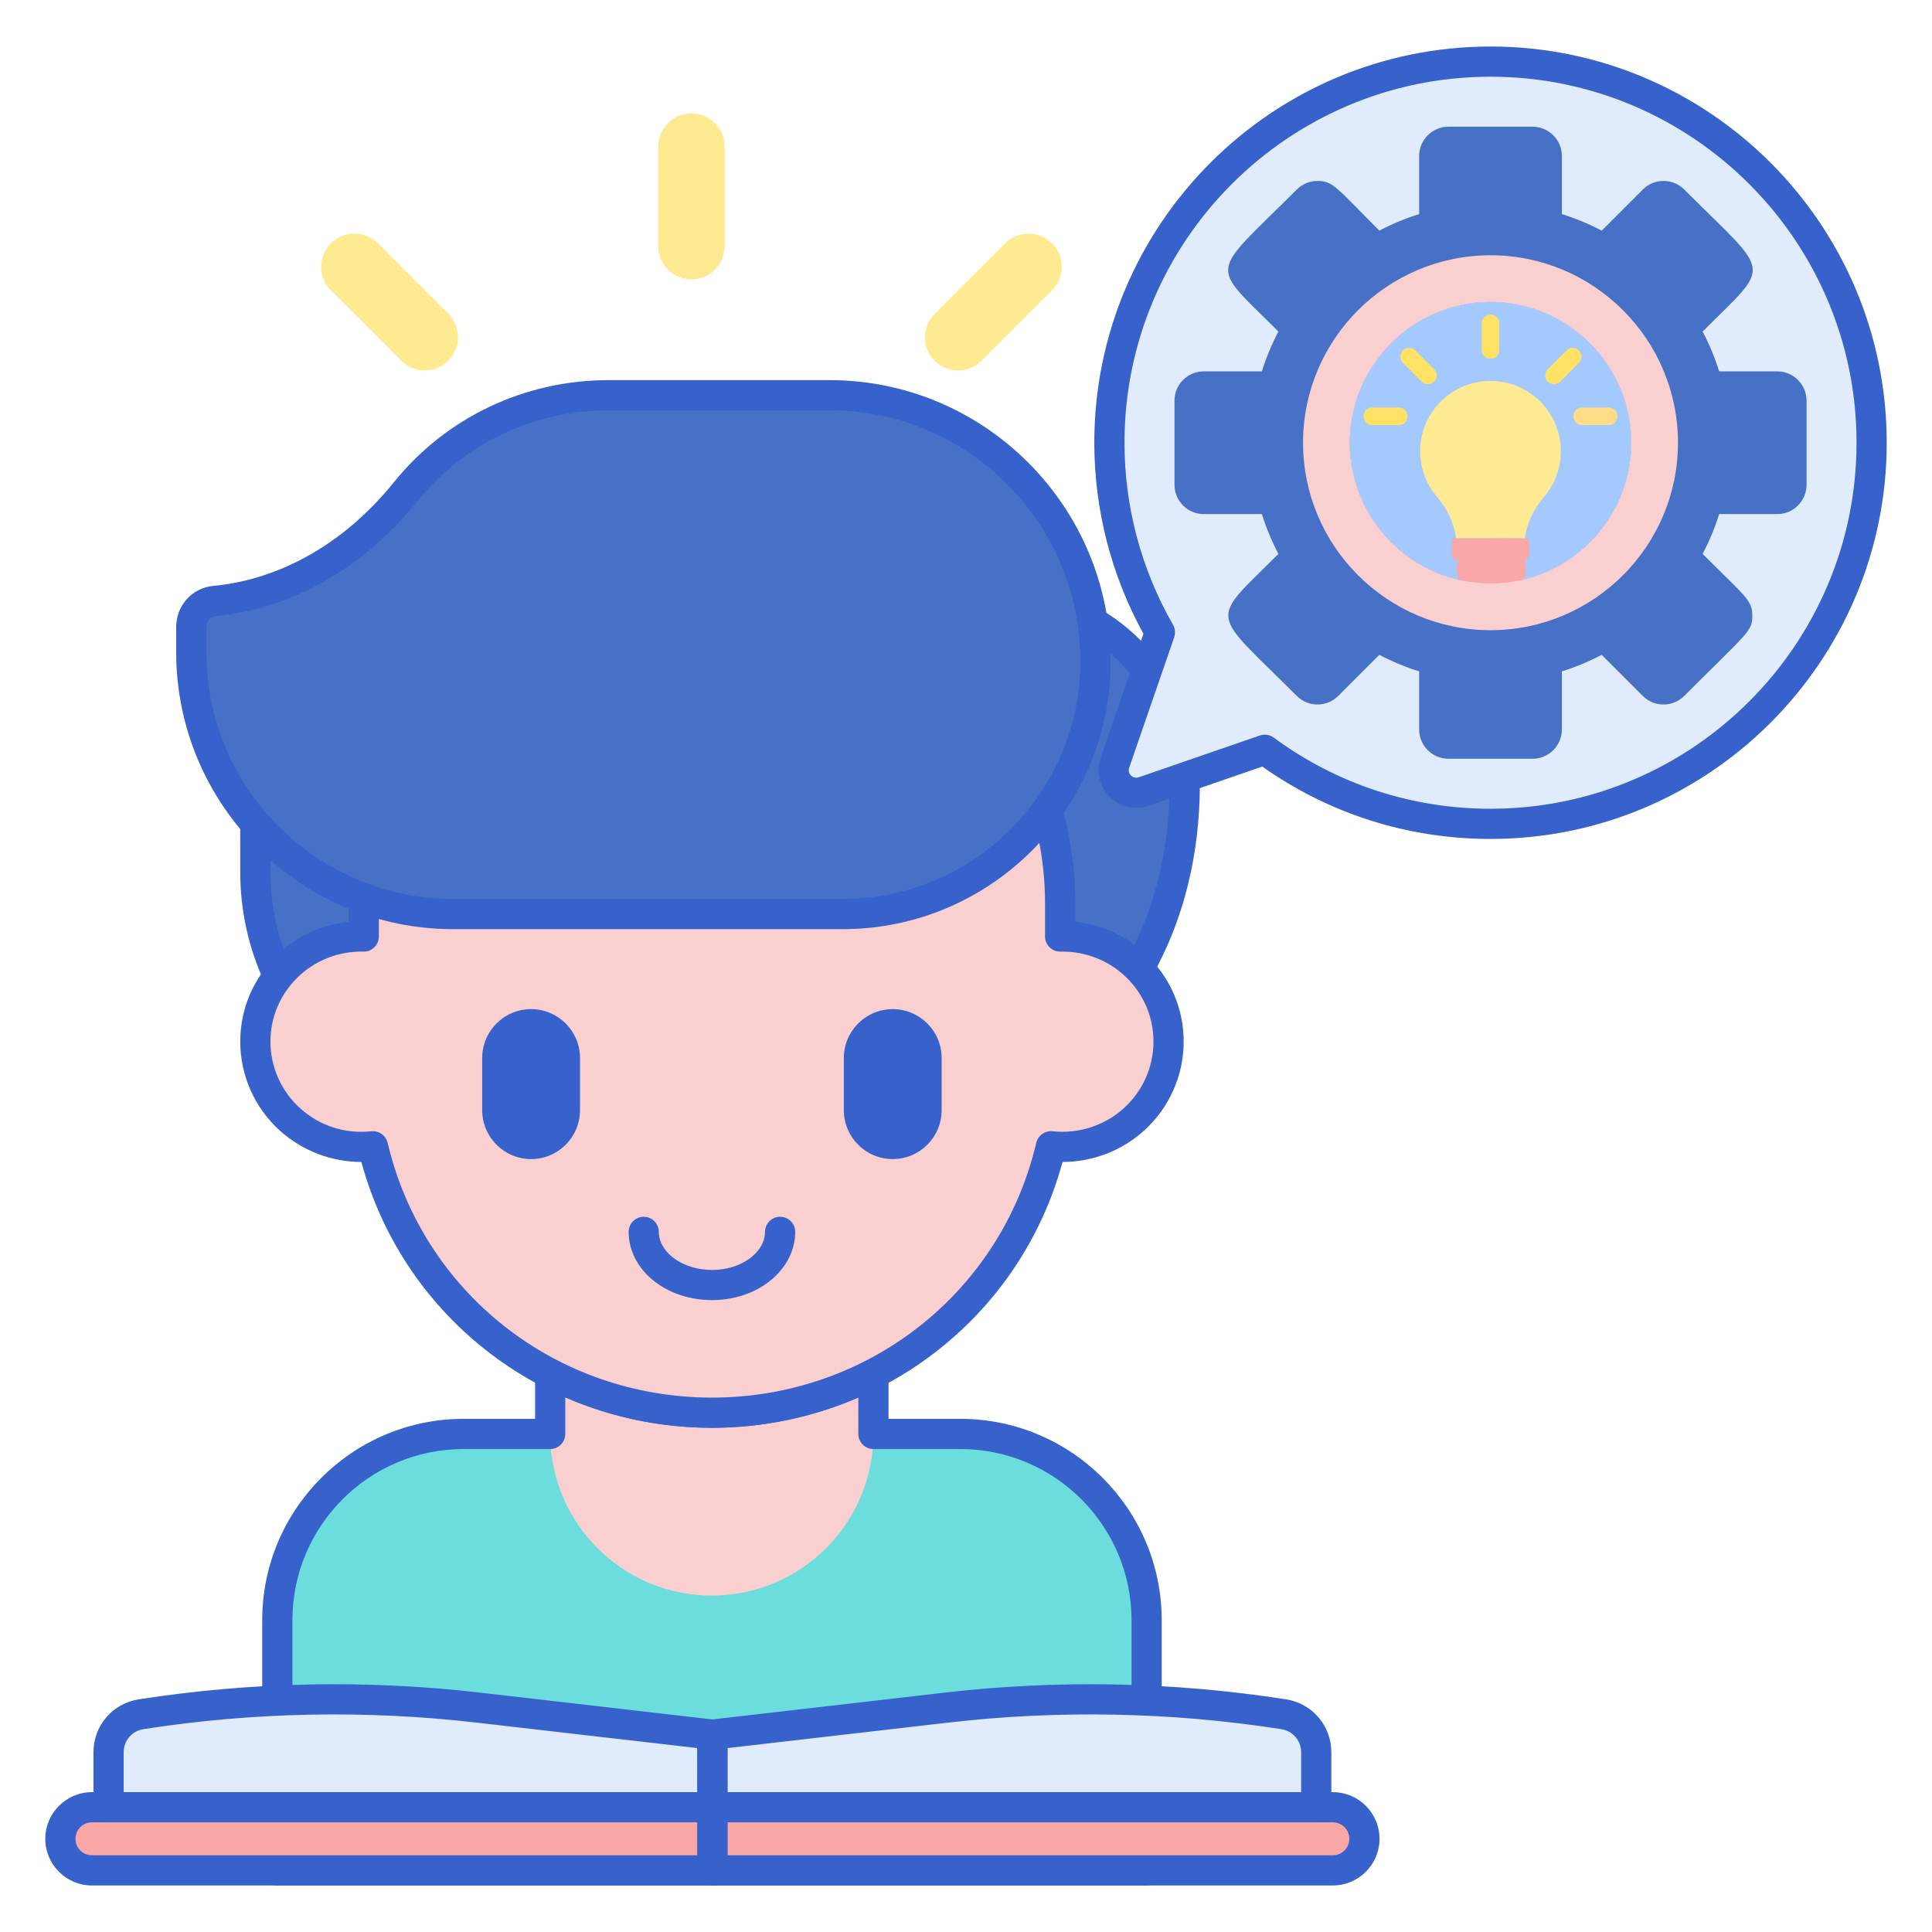 <?xml version="1.0" encoding="utf-8"?>
<!-- Generator: Adobe Illustrator 22.1.0, SVG Export Plug-In . SVG Version: 6.00 Build 0)  -->
<svg version="1.1" id="Layer_1" xmlns="http://www.w3.org/2000/svg" xmlns:xlink="http://www.w3.org/1999/xlink" x="0px" y="0px"
	 viewBox="0 0 256 256" style="enable-background:new 0 0 256 256;" xml:space="preserve">
<style type="text/css">
	.st0{fill:#E0EBFC;}
	.st1{fill:#3762CC;}
	.st2{fill:#4671C6;}
	.st3{fill:#6BDDDD;}
	.st4{fill:#F9A7A7;}
	.st5{fill:#A4C9FF;}
	.st6{fill:#FFEA92;}
	.st7{fill:#F9CFCF;}
	.st8{fill:#FFE164;}
	.st9{fill:#FFDC85;}
	.st10{fill:#FFEA94;}
	.st11{fill:#B9BEFC;}
	.st12{fill:#EAA97D;}
</style>
<g>
	<g>
		<path class="st2" d="M48.201,124.089v-4.32c0-0.247,0.015-0.491,0.019-0.738c-5.609-2.039-10.549-5.474-14.386-9.897v6.396
			c0,4.945,1.098,9.631,3.051,13.838C39.501,126.096,43.57,123.995,48.201,124.089z"/>
	</g>
	<g>
		<path class="st1" d="M36.885,131.369c-0.08,0-0.16-0.005-0.24-0.014c-0.688-0.083-1.283-0.516-1.575-1.144
			c-2.148-4.627-3.237-9.566-3.237-14.681v-6.396c0-0.835,0.519-1.582,1.3-1.874c0.783-0.293,1.663-0.068,2.21,0.563
			c3.647,4.203,8.335,7.429,13.559,9.327c0.802,0.292,1.33,1.059,1.316,1.912l-0.01,0.353c-0.004,0.117-0.009,0.235-0.009,0.353
			v4.32c0,0.538-0.216,1.052-0.6,1.429c-0.384,0.376-0.908,0.593-1.44,0.571c-3.814-0.072-7.35,1.573-9.713,4.529
			C38.065,131.095,37.488,131.369,36.885,131.369z M35.833,113.975v1.555c0,3.539,0.589,6.982,1.753,10.272
			c2.437-2.038,5.417-3.299,8.614-3.629v-1.778C42.414,118.847,38.904,116.67,35.833,113.975z"/>
	</g>
	<g>
		<path class="st2" d="M138.733,107.331c1.127,3.956,1.742,8.125,1.742,12.438v4.32c4.138-0.084,7.827,1.588,10.435,4.28
			c3.942-7.031,6.079-15.212,6.079-24.606c0-9.094-4.907-17.037-12.215-21.34c0.25,1.693,0.383,3.424,0.383,5.186
			C145.157,94.984,142.77,101.798,138.733,107.331z"/>
	</g>
	<g>
		<path class="st1" d="M150.91,130.369c-0.538,0-1.057-0.217-1.437-0.608c-2.361-2.438-5.556-3.723-8.958-3.672
			c-0.537,0.024-1.056-0.194-1.44-0.571c-0.384-0.376-0.6-0.891-0.6-1.429v-4.32c0-4.008-0.561-8.009-1.666-11.89
			c-0.169-0.592-0.055-1.229,0.308-1.727c3.952-5.414,6.04-11.825,6.04-18.542c0-1.621-0.122-3.268-0.362-4.895
			c-0.112-0.762,0.223-1.521,0.861-1.951c0.639-0.43,1.467-0.455,2.132-0.064c8.143,4.794,13.201,13.632,13.201,23.064
			c0,9.479-2.131,18.086-6.334,25.583c-0.309,0.551-0.86,0.924-1.487,1.005C151.082,130.364,150.996,130.369,150.91,130.369z
			 M142.475,122.172c2.862,0.294,5.544,1.331,7.839,3.025c3.104-6.368,4.675-13.566,4.675-21.434c0-6.619-2.93-12.895-7.846-17.178
			c0.009,0.342,0.014,0.684,0.014,1.024c0,7.244-2.156,14.174-6.246,20.105c1.038,3.945,1.563,7.995,1.563,12.053V122.172z"/>
	</g>
	<g>
		<path class="st3" d="M151.932,247.836H36.744v-33.149c0-13.632,11.051-24.683,24.683-24.683h65.822
			c13.632,0,24.683,11.051,24.683,24.683V247.836z"/>
	</g>
	<g>
		<path class="st7" d="M94.338,187.188c-7.742,0-15.032-1.898-21.437-5.238v8.054v0.002c0,11.828,9.588,21.416,21.416,21.416h0
			c11.828,0,21.416-9.588,21.416-21.416v-0.002v-8.032C109.339,185.299,102.063,187.188,94.338,187.188z"/>
	</g>
	<g>
		<path class="st1" d="M151.933,249.836H36.744c-1.104,0-2-0.896-2-2v-33.149c0-14.713,11.97-26.683,26.683-26.683h9.474v-6.055
			c0-0.699,0.365-1.348,0.963-1.71c0.599-0.362,1.343-0.386,1.962-0.063c6.286,3.279,13.379,5.012,20.512,5.012
			c7.219,0,14.107-1.679,20.473-4.99c0.619-0.323,1.363-0.298,1.96,0.065c0.598,0.362,0.962,1.011,0.962,1.709v6.032h9.516
			c14.713,0,26.684,11.97,26.684,26.683v33.149C153.933,248.941,153.037,249.836,151.933,249.836z M38.744,245.836h111.189v-31.149
			c0-12.507-10.176-22.683-22.684-22.683h-11.516c-1.104,0-2-0.896-2-2v-4.862c-6.083,2.654-12.724,4.046-19.396,4.046
			c-6.688,0-13.344-1.398-19.437-4.064v4.881c0,1.104-0.896,2-2,2H61.427c-12.507,0-22.683,10.175-22.683,22.683V245.836z"/>
	</g>
	<g>
		<path class="st4" d="M94.396,247.836H12.184c-2.311,0-4.184-1.873-4.184-4.184v0c0-2.311,1.873-4.184,4.184-4.184h82.212V247.836z
			"/>
	</g>
	<g>
		<path class="st4" d="M94.396,247.836h82.212c2.311,0,4.184-1.873,4.184-4.184v0c0-2.311-1.873-4.184-4.184-4.184H94.396V247.836z"
			/>
	</g>
	<g>
		<path class="st1" d="M94.396,249.836H12.184c-3.41,0-6.184-2.774-6.184-6.184s2.774-6.184,6.184-6.184h82.212c1.104,0,2,0.896,2,2
			v8.368C96.396,248.941,95.501,249.836,94.396,249.836z M12.184,241.468c-1.204,0-2.184,0.98-2.184,2.184s0.98,2.184,2.184,2.184
			h80.212v-4.368H12.184z"/>
	</g>
	<g>
		<path class="st1" d="M176.608,249.836H94.396c-1.104,0-2-0.896-2-2v-8.368c0-1.104,0.896-2,2-2h82.212
			c3.41,0,6.184,2.774,6.184,6.184S180.019,249.836,176.608,249.836z M96.396,245.836h80.212c1.204,0,2.184-0.98,2.184-2.184
			s-0.98-2.184-2.184-2.184H96.396V245.836z"/>
	</g>
	<g>
		<path class="st0" d="M94.396,239.468v-9.621l-31.016-3.579c-14.864-1.715-29.891-1.42-44.677,0.877h0
			c-2.486,0.386-4.32,2.527-4.32,5.043v7.28H94.396z"/>
	</g>
	<g>
		<path class="st0" d="M94.396,239.468v-9.621l31.016-3.579c14.864-1.715,29.891-1.42,44.677,0.877h0
			c2.486,0.386,4.32,2.527,4.32,5.043v7.28H94.396z"/>
	</g>
	<g>
		<path class="st1" d="M94.396,241.468H14.383c-1.104,0-2-0.896-2-2v-7.28c0-3.526,2.529-6.478,6.013-7.019
			c14.96-2.325,30.172-2.624,45.213-0.888l31.017,3.579c1.009,0.116,1.771,0.971,1.771,1.987v9.621
			C96.396,240.573,95.501,241.468,94.396,241.468z M16.383,237.468h76.013v-5.838l-29.246-3.375
			c-14.682-1.695-29.534-1.403-44.14,0.866c-1.522,0.237-2.627,1.526-2.627,3.067V237.468z"/>
	</g>
	<g>
		<path class="st1" d="M174.409,241.468H94.396c-1.104,0-2-0.896-2-2v-9.621c0-1.016,0.762-1.871,1.771-1.987l31.016-3.579
			c15.041-1.735,30.252-1.437,45.213,0.888c3.484,0.541,6.013,3.493,6.013,7.019v7.28
			C176.409,240.573,175.514,241.468,174.409,241.468z M96.396,237.468h76.013v-5.28c0-1.541-1.105-2.83-2.627-3.067
			c-14.606-2.269-29.458-2.561-44.14-0.866l-29.246,3.375V237.468z"/>
	</g>
	<g>
		<path class="st7" d="M140.475,124.089v-4.32c0-25.251-20.656-45.721-46.137-45.721l0,0c-25.481,0-46.137,20.47-46.137,45.721v4.32
			c-8.011-0.162-14.367,6.22-14.367,13.934c0,8.238,7.192,14.754,15.586,13.866c4.761,20.229,23.059,35.299,44.918,35.299
			c21.861,0,40.157-15.072,44.918-35.299c8.383,0.886,15.586-5.617,15.586-13.866C154.842,130.305,148.482,123.926,140.475,124.089z
			"/>
	</g>
	<g>
		<path class="st1" d="M94.348,172.27L94.348,172.27c-3.356,0-6.482-1.21-8.577-3.321c-1.596-1.609-2.475-3.641-2.475-5.721
			c0-1.104,0.896-2,2-2s2,0.896,2,2c0,1.033,0.455,2.037,1.315,2.904c1.329,1.339,3.473,2.139,5.737,2.139
			c2.278,0,4.357-0.779,5.706-2.139c0.86-0.867,1.315-1.872,1.315-2.904c0-1.104,0.896-2,2-2s2,0.896,2,2
			c0,2.08-0.879,4.111-2.475,5.721C100.799,171.06,97.684,172.27,94.348,172.27z"/>
	</g>
	<g>
		<path class="st1" d="M118.291,153.583L118.291,153.583c-3.578,0-6.479-2.901-6.479-6.479v-6.911c0-3.578,2.901-6.479,6.479-6.479
			h0c3.578,0,6.479,2.901,6.479,6.479v6.911C124.77,150.682,121.869,153.583,118.291,153.583z"/>
	</g>
	<g>
		<path class="st1" d="M70.374,153.583L70.374,153.583c-3.578,0-6.479-2.901-6.479-6.479v-6.911c0-3.578,2.901-6.479,6.479-6.479h0
			c3.578,0,6.479,2.901,6.479,6.479v6.911C76.853,150.682,73.952,153.583,70.374,153.583z"/>
	</g>
	<g>
		<path class="st1" d="M94.338,189.188c-21.923,0-40.79-14.398-46.454-35.22c-3.966-0.009-7.815-1.469-10.772-4.129
			c-3.354-3.019-5.278-7.325-5.278-11.816c0-4.299,1.698-8.33,4.782-11.352c2.62-2.567,5.967-4.127,9.586-4.499v-2.404
			c0-26.313,21.594-47.721,48.137-47.721c26.543,0,48.137,21.408,48.137,47.721v2.404c3.618,0.372,6.965,1.932,9.585,4.5
			c3.083,3.021,4.782,7.053,4.782,11.351c0,4.491-1.923,8.797-5.276,11.814c-2.958,2.662-6.808,4.122-10.774,4.131
			C135.128,174.79,116.262,189.188,94.338,189.188z M49.421,149.889c0.918,0,1.731,0.631,1.945,1.542
			c4.679,19.876,22.349,33.758,42.972,33.758c20.623,0,38.293-13.882,42.972-33.757c0.231-0.98,1.154-1.636,2.157-1.531
			c3.439,0.365,6.875-0.744,9.423-3.037c2.512-2.26,3.952-5.482,3.952-8.841c0-3.214-1.272-6.231-3.581-8.494
			c-2.333-2.286-5.459-3.492-8.746-3.44c-0.537,0.024-1.056-0.194-1.44-0.571c-0.384-0.376-0.6-0.891-0.6-1.429v-4.32
			c0-24.108-19.8-43.721-44.137-43.721c-24.337,0-44.137,19.613-44.137,43.721v4.32c0,0.538-0.216,1.052-0.6,1.429
			c-0.384,0.376-0.908,0.593-1.44,0.571c-3.299-0.059-6.414,1.155-8.746,3.44c-2.31,2.263-3.582,5.28-3.582,8.495
			c0,3.358,1.441,6.582,3.954,8.842c2.585,2.326,5.928,3.402,9.421,3.035C49.28,149.893,49.351,149.889,49.421,149.889z"/>
	</g>
	<g>
		<path class="st2" d="M53.739,65.167c-6.596,8.179-15.454,13.529-25.308,14.46c-1.761,0.166-3.088,1.678-3.088,3.447v3.329
			c0,19.172,15.542,34.714,34.714,34.714h51.593c18.505,0,33.507-15.002,33.507-33.507v0c0-19.464-15.779-35.243-35.243-35.243
			l-29.26,0C70.214,52.367,60.293,57.04,53.739,65.167z"/>
	</g>
	<g>
		<path class="st1" d="M111.65,123.117H60.057c-20.244,0-36.713-16.47-36.713-36.713v-3.33c0-2.836,2.106-5.174,4.899-5.438
			c8.985-0.849,17.487-5.723,23.939-13.724c6.94-8.608,17.318-13.544,28.472-13.544h29.26c20.536,0,37.243,16.707,37.243,37.243
			C147.157,107.188,131.229,123.117,111.65,123.117z M80.654,54.367c-9.938,0-19.18,4.394-25.358,12.055c0,0,0,0,0,0
			C48.161,75.27,38.687,80.667,28.62,81.618c-0.715,0.067-1.276,0.707-1.276,1.456v3.33c0,18.038,14.675,32.713,32.713,32.713
			h51.593c17.373,0,31.507-14.134,31.507-31.507c0-18.33-14.913-33.243-33.243-33.243H80.654z M53.739,65.167h0.01H53.739z"/>
	</g>
	<g>
		<path class="st0" d="M197.5,8.164c-27.89,0-50.5,22.61-50.5,50.5c0,9.147,2.445,17.719,6.698,25.119l-5.967,17.286
			c-0.816,2.365,1.45,4.631,3.815,3.815l16.042-5.537c8.374,6.167,18.715,9.817,29.912,9.817c27.89,0,50.5-22.61,50.5-50.5
			S225.39,8.164,197.5,8.164z"/>
	</g>
	<g>
		<path class="st2" d="M235.492,49.208h-7.695c-0.569-1.817-1.305-3.589-2.192-5.276c9.265-9.265,9.183-7.2-2.434-18.818
			c-1.518-1.518-3.975-1.518-5.492,0l-5.445,5.446c-1.687-0.888-3.46-1.624-5.277-2.193v-7.694c0-2.141-1.742-3.884-3.884-3.884
			h-11.144c-2.142,0-3.884,1.742-3.884,3.884v7.694c-1.816,0.568-3.589,1.305-5.277,2.193c-5.701-5.701-6.11-6.583-8.191-6.583
			c-1.038,0-2.013,0.404-2.746,1.137c-11.688,11.688-11.686,9.566-2.434,18.818c-0.888,1.687-1.624,3.46-2.192,5.276h-7.695
			c-2.142,0-3.884,1.742-3.884,3.884v11.144c0,2.141,1.742,3.884,3.884,3.884h7.695c0.569,1.817,1.305,3.589,2.192,5.276
			c-9.265,9.265-9.183,7.2,2.434,18.818c1.518,1.518,3.975,1.518,5.492,0l5.445-5.446c1.687,0.888,3.46,1.624,5.277,2.193v7.694
			c0,2.141,1.742,3.884,3.884,3.884h11.144c2.142,0,3.884-1.742,3.884-3.884v-7.694c1.816-0.568,3.589-1.305,5.277-2.193
			l5.445,5.446c1.518,1.518,3.975,1.518,5.492,0c8.513-8.513,9.018-8.542,9.018-10.626c0-2.065-0.835-2.443-6.583-8.192
			c0.888-1.687,1.624-3.46,2.192-5.276h7.695c2.142,0,3.884-1.742,3.884-3.884V53.091C239.375,50.95,237.633,49.208,235.492,49.208z
			 M216.148,58.664c0,10.283-8.365,18.648-18.648,18.648s-18.648-8.365-18.648-18.648c0-10.283,8.365-18.648,18.648-18.648
			S216.148,48.381,216.148,58.664z"/>
	</g>
	<g>
		<path class="st1" d="M197.5,111.164c-10.924,0-21.357-3.312-30.241-9.588l-15.061,5.199c-1.822,0.628-3.803,0.173-5.167-1.191
			s-1.82-3.344-1.191-5.167l5.673-16.436C147.25,76.249,145,67.516,145,58.664c0-28.949,23.551-52.5,52.5-52.5
			s52.5,23.551,52.5,52.5S226.449,111.164,197.5,111.164z M167.587,97.346c0.421,0,0.838,0.133,1.186,0.39
			c8.375,6.167,18.308,9.428,28.727,9.428c26.743,0,48.5-21.757,48.5-48.5s-21.757-48.5-48.5-48.5S149,31.92,149,58.664
			c0,8.46,2.224,16.802,6.431,24.123c0.288,0.501,0.345,1.103,0.157,1.649l-5.966,17.286c-0.184,0.534,0.105,0.901,0.238,1.034
			c0.133,0.133,0.5,0.424,1.034,0.238l16.042-5.537C167.147,97.382,167.368,97.346,167.587,97.346z"/>
	</g>
	<g>
		<circle class="st5" cx="197.5" cy="58.664" r="18.648"/>
	</g>
	<g>
		<path class="st6" d="M91.622,37.026L91.622,37.026c-2.43,0-4.4-1.97-4.4-4.4v-13.2c0-2.43,1.97-4.4,4.4-4.4h0
			c2.43,0,4.4,1.97,4.4,4.4v13.2C96.022,35.056,94.052,37.026,91.622,37.026z"/>
	</g>
	<g>
		<path class="st6" d="M59.4,47.804L59.4,47.804c-1.718,1.718-4.504,1.718-6.223,0l-9.334-9.334c-1.718-1.718-1.718-4.504,0-6.223
			l0,0c1.718-1.718,4.504-1.718,6.223,0l9.334,9.334C61.118,43.3,61.118,46.086,59.4,47.804z"/>
	</g>
	<g>
		<path class="st6" d="M123.844,47.804L123.844,47.804c1.718,1.718,4.504,1.718,6.223,0l9.334-9.334
			c1.718-1.718,1.718-4.504,0-6.223v0c-1.718-1.718-4.504-1.718-6.223,0l-9.334,9.334C122.125,43.3,122.125,46.086,123.844,47.804z"
			/>
	</g>
	<g>
		<path class="st8" d="M205.081,50.542l0.032,0.032c0.446,0.446,1.169,0.446,1.615,0l2.502-2.502c0.446-0.446,0.446-1.169,0-1.615
			l-0.032-0.032c-0.446-0.446-1.169-0.446-1.615,0l-2.502,2.502C204.635,49.373,204.635,50.096,205.081,50.542z"/>
	</g>
	<g>
		<path class="st8" d="M197.521,47.537h-0.042c-0.631,0-1.143-0.512-1.143-1.143v-3.551c0-0.631,0.512-1.143,1.143-1.143h0.042
			c0.631,0,1.143,0.512,1.143,1.143v3.551C198.664,47.025,198.153,47.537,197.521,47.537z"/>
	</g>
	<g>
		<path class="st8" d="M190.039,50.542l-0.032,0.032c-0.446,0.446-1.169,0.446-1.615,0l-2.502-2.502
			c-0.446-0.446-0.446-1.169,0-1.615l0.032-0.032c0.446-0.446,1.169-0.446,1.615,0l2.502,2.502
			C190.484,49.373,190.484,50.096,190.039,50.542z"/>
	</g>
	<g>
		<path class="st9" d="M208.486,55.183v-0.045c0-0.631,0.511-1.142,1.142-1.142h3.539c0.631,0,1.142,0.511,1.142,1.142v0.045
			c0,0.631-0.511,1.142-1.142,1.142h-3.539C208.997,56.325,208.486,55.813,208.486,55.183z"/>
	</g>
	<g>
		<path class="st8" d="M180.692,55.183v-0.045c0-0.631,0.511-1.142,1.142-1.142h3.539c0.631,0,1.142,0.511,1.142,1.142v0.045
			c0,0.631-0.511,1.142-1.142,1.142h-3.539C181.203,56.325,180.692,55.813,180.692,55.183z"/>
	</g>
	<g>
		<path class="st4" d="M202.116,74.104c-9.755,0-9.742,0.193-9.742-0.51c0-1.604-0.149-2.286,0.51-2.286
			c9.755,0,9.742-0.193,9.742,0.51C202.626,73.423,202.775,74.104,202.116,74.104z"/>
	</g>
	<g>
		<path class="st4" d="M201.353,76.9h-7.473c-1.019,0-0.807-1.073-0.807-2.796h9.087C202.16,75.717,202.389,76.9,201.353,76.9z"/>
	</g>
	<g>
		<path class="st4" d="M198.432,80.629h-1.864c-1.544,0-2.796-1.252-2.796-2.796V76.9h7.456v0.932
			C201.228,79.377,199.976,80.629,198.432,80.629z"/>
	</g>
	<g>
		<path class="st10" d="M206.82,59.794c0-5.147-4.173-9.32-9.32-9.32c-5.147,0-9.32,4.173-9.32,9.32
			c0,2.425,0.927,4.633,2.445,6.291H190.6c1.229,1.455,2.06,3.251,2.351,5.223c5.89-0.001,8.192-0.071,9.093,0.032
			c0.286-1.985,1.12-3.792,2.355-5.255h-0.024C205.894,64.427,206.82,62.219,206.82,59.794z"/>
	</g>
	<g>
		<path class="st7" d="M197.5,33.823c-13.696,0-24.84,11.143-24.84,24.84c0,13.698,11.143,24.841,24.84,24.841
			c13.698,0,24.841-11.143,24.841-24.841C222.341,44.967,211.198,33.823,197.5,33.823z M197.5,77.312
			c-10.283,0-18.648-8.365-18.648-18.648s8.365-18.648,18.648-18.648s18.648,8.365,18.648,18.648S207.783,77.312,197.5,77.312z"/>
	</g>
</g>
</svg>
